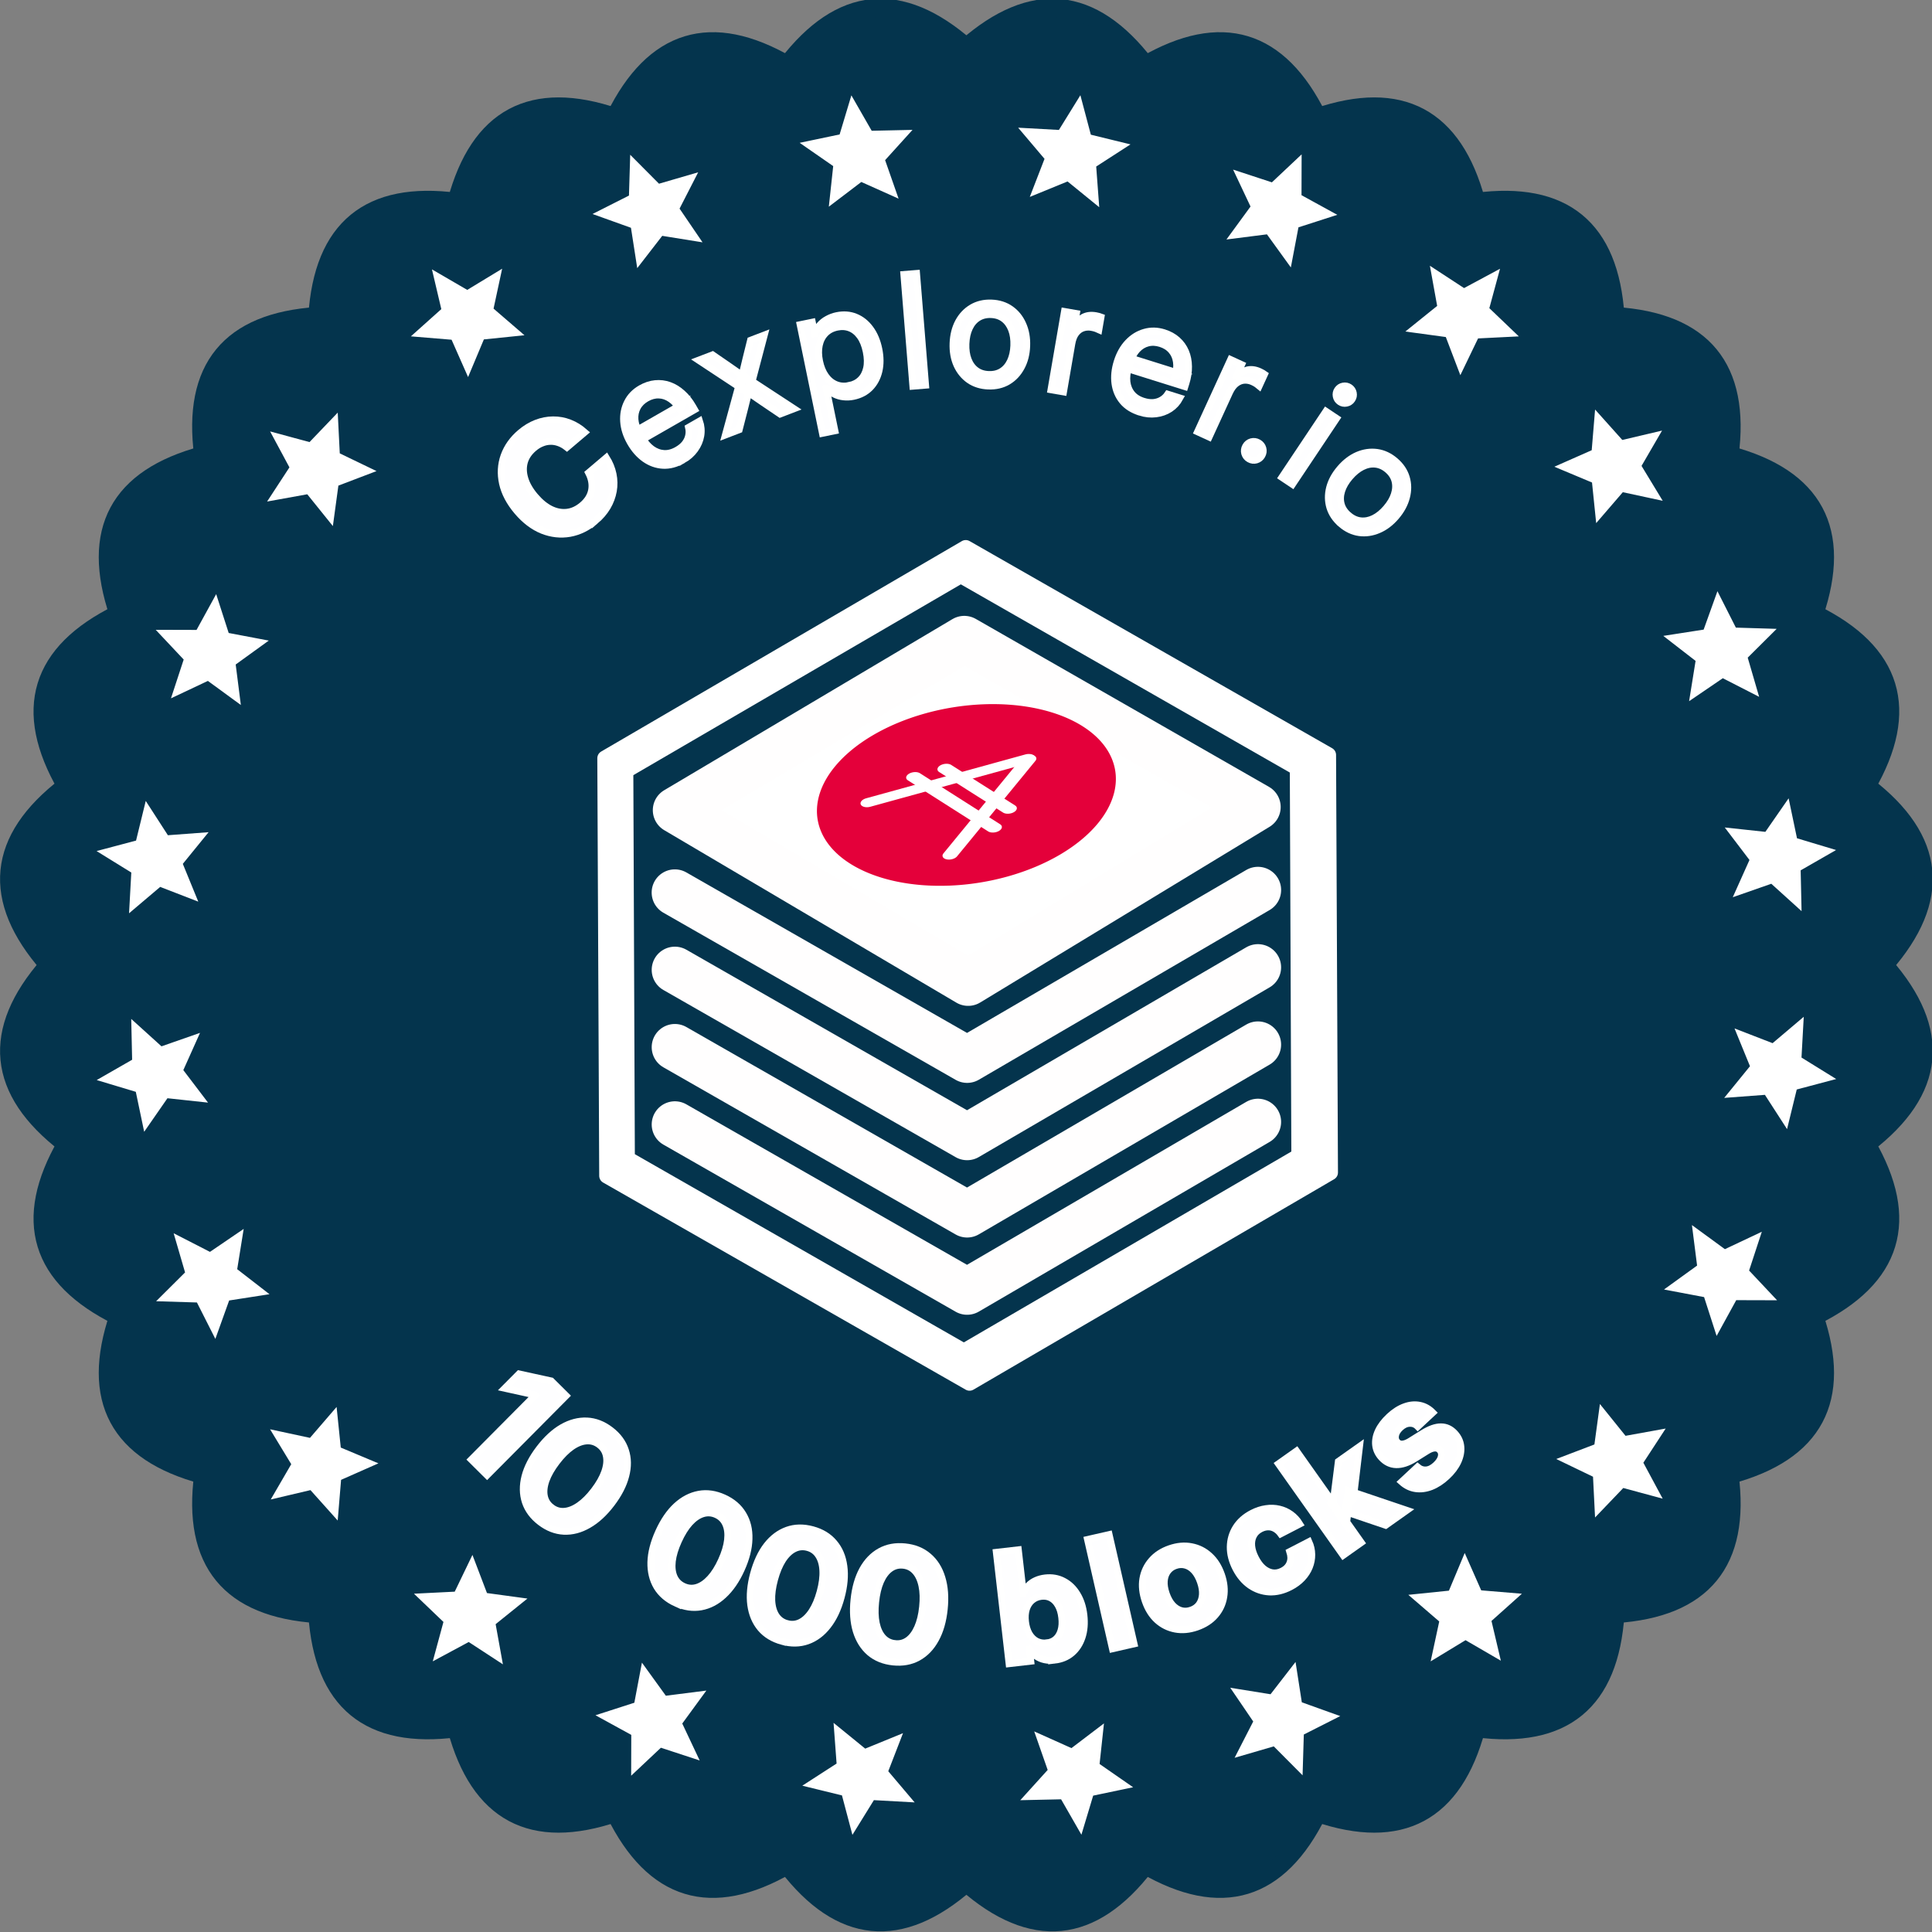 <?xml version="1.0" encoding="UTF-8" standalone="no"?>
<svg
   inkscape:version="1.2.2 (b0a84865, 2022-12-01)"
   xml:space="preserve"
   sodipodi:docname="final_awards_pre-text-to-path.svg"
   id="svg134"
   version="1.1"
   viewBox="-120 -120 300 300"
   height="250"
   width="250"
   inkscape:export-filename="0.svg"
   inkscape:export-xdpi="96"
   inkscape:export-ydpi="96"
   xmlns:inkscape="http://www.inkscape.org/namespaces/inkscape"
   xmlns:sodipodi="http://sodipodi.sourceforge.net/DTD/sodipodi-0.dtd"
   xmlns="http://www.w3.org/2000/svg"
   xmlns:svg="http://www.w3.org/2000/svg"><rect x="-120" y="-120" width="300" height="300" fill="#808080" stroke="none"/><defs
     id="defs138" /><sodipodi:namedview
     id="namedview136"
     pagecolor="#ffffff"
     bordercolor="#000000"
     borderopacity="0.25"
     inkscape:showpageshadow="2"
     inkscape:pageopacity="0.0"
     inkscape:pagecheckerboard="0"
     inkscape:deskcolor="#d1d1d1"
     showgrid="false"
     inkscape:zoom="0.35355339"
     inkscape:cx="1480.6816"
     inkscape:cy="663.26616"
     inkscape:window-width="1425"
     inkscape:window-height="949"
     inkscape:window-x="0"
     inkscape:window-y="25"
     inkscape:window-maximized="1"
     inkscape:current-layer="g19337"
     showguides="true" /><style
     type="text/css"
     id="style8571">
	.st0{fill:#ffffff;}
</style><g
     id="g2049"
     inkscape:label="Blocks"
     transform="translate(-1124.035,-404.635)"><g
       id="g3446"
       inkscape:label="10k blocs"
       transform="matrix(1.425,0,0,1.425,973.442,870.545)"
       inkscape:export-filename="./g8306.svg"
       inkscape:export-xdpi="96"
       inkscape:export-ydpi="96"><g
         id="g3386"
         inkscape:label="border"
         style="fill:#112c50;fill-opacity:1"
         transform="translate(-486.014,-1421.859)"><path
           fill="none"
           stroke="black"
           stroke-width="2"
           d="m 712.789,1115.853 q 9.47,10.78 -1.92,19.51 7.18,12.42 -5.69,18.76 4.62,13.58 -9.24,17.29 1.88,14.22 -12.44,15.15 -0.93,14.32 -15.15,12.44 -3.71,13.86 -17.29,9.24 -6.34,12.87 -18.76,5.69 -8.73,11.39 -19.51,1.92 -10.78,9.47 -19.51,-1.92 -12.42,7.18 -18.76,-5.69 -13.58,4.62 -17.29,-9.24 -14.22,1.88 -15.15,-12.44 -14.32,-0.93 -12.44,-15.15 -13.86,-3.71 -9.24,-17.29 -12.87,-6.34 -5.69,-18.76 -11.39,-8.73 -1.92,-19.51 -9.47,-10.78 1.92,-19.51 -7.18,-12.42 5.69,-18.76 -4.62,-13.58 9.24,-17.29 -1.88,-14.22 12.44,-15.15 0.93,-14.32 15.15,-12.44 3.71,-13.86 17.29,-9.24 6.34,-12.87 18.76,-5.69 8.73,-11.39 19.51,-1.92 10.78,-9.47 19.51,1.92 12.42,-7.18 18.76,5.69 13.58,-4.62 17.29,9.24 14.22,-1.88 15.15,12.44 14.32,0.93 12.44,15.15 13.86,3.71 9.24,17.29 12.87,6.34 5.69,18.76 11.39,8.73 1.92,19.51 z"
           id="path3286"
           style="fill:#04344d;fill-opacity:1;stroke:#04344d;stroke-opacity:1" /><g
           id="g3384"
           inkscape:label="Circles"
           transform="translate(97.989,1115.844)"
           style="fill:#112c50;fill-opacity:1"><g
             id="g3290"
             transform="rotate(7.5,5558.95,3252.879)"
             inkscape:transform-center-x="-11.777454"
             inkscape:transform-center-y="-88.637902"
             style="fill:#ffffff;fill-opacity:1"><path
               sodipodi:type="star"
               style="fill:#ffffff;fill-opacity:1;stroke:#ffffff;stroke-width:2.22;stroke-linecap:round;stroke-opacity:1;paint-order:stroke fill markers"
               id="path3288"
               inkscape:flatsided="false"
               sodipodi:sides="5"
               sodipodi:cx="396.99625"
               sodipodi:cy="-372.60107"
               sodipodi:r1="3.6169088"
               sodipodi:r2="1.6637779"
               sodipodi:arg1="0.95906936"
               sodipodi:arg2="1.5873879"
               inkscape:rounded="0"
               inkscape:randomized="0"
               d="m 399.073,-369.64 -2.105,-1.297 -2.147,1.227 0.584,-2.403 -1.83,-1.662 2.465,-0.187 1.015,-2.254 0.94,2.287 2.458,0.269 -1.884,1.601 z"
               transform="matrix(1.013,0,0,1.013,-268.952,974.589)"
               inkscape:transform-center-x="1.0196929"
               inkscape:transform-center-y="-89.532179"
               inkscape:label="path5969" /></g><g
             id="g3294"
             transform="rotate(22.5,2049.021,1301.912)"
             inkscape:transform-center-x="-34.354027"
             inkscape:transform-center-y="-82.323429"
             style="fill:#ffffff;fill-opacity:1"><path
               sodipodi:type="star"
               style="fill:#ffffff;fill-opacity:1;stroke:#ffffff;stroke-width:2.22;stroke-linecap:round;stroke-opacity:1;paint-order:stroke fill markers"
               id="path3292"
               inkscape:flatsided="false"
               sodipodi:sides="5"
               sodipodi:cx="396.99625"
               sodipodi:cy="-372.60107"
               sodipodi:r1="3.6169088"
               sodipodi:r2="1.6637779"
               sodipodi:arg1="0.95906936"
               sodipodi:arg2="1.5873879"
               inkscape:rounded="0"
               inkscape:randomized="0"
               d="m 399.073,-369.64 -2.105,-1.297 -2.147,1.227 0.584,-2.403 -1.83,-1.662 2.465,-0.187 1.015,-2.254 0.94,2.287 2.458,0.269 -1.884,1.601 z"
               transform="matrix(1.013,0,0,1.013,-268.952,974.589)"
               inkscape:transform-center-x="1.0196929"
               inkscape:transform-center-y="-89.532179"
               inkscape:label="path5969" /></g><g
             id="g3298"
             transform="rotate(37.5,1334.857,904.95)"
             inkscape:transform-center-x="-54.232035"
             inkscape:transform-center-y="-70.490863"
             style="fill:#ffffff;fill-opacity:1"><path
               sodipodi:type="star"
               style="fill:#ffffff;fill-opacity:1;stroke:#ffffff;stroke-width:2.22;stroke-linecap:round;stroke-opacity:1;paint-order:stroke fill markers"
               id="path3296"
               inkscape:flatsided="false"
               sodipodi:sides="5"
               sodipodi:cx="396.99625"
               sodipodi:cy="-372.60107"
               sodipodi:r1="3.6169088"
               sodipodi:r2="1.6637779"
               sodipodi:arg1="0.95906936"
               sodipodi:arg2="1.5873879"
               inkscape:rounded="0"
               inkscape:randomized="0"
               d="m 399.073,-369.64 -2.105,-1.297 -2.147,1.227 0.584,-2.403 -1.83,-1.662 2.465,-0.187 1.015,-2.254 0.94,2.287 2.458,0.269 -1.884,1.601 z"
               transform="matrix(1.013,0,0,1.013,-268.952,974.589)"
               inkscape:transform-center-x="1.0196929"
               inkscape:transform-center-y="-89.532179"
               inkscape:label="path5969" /></g><g
             id="g3302"
             transform="rotate(52.5,1019.845,729.853)"
             inkscape:transform-center-x="-70.414229"
             inkscape:transform-center-y="-54.322566"
             style="fill:#ffffff;fill-opacity:1"><path
               sodipodi:type="star"
               style="fill:#ffffff;fill-opacity:1;stroke:#ffffff;stroke-width:2.22;stroke-linecap:round;stroke-opacity:1;paint-order:stroke fill markers"
               id="path3300"
               inkscape:flatsided="false"
               sodipodi:sides="5"
               sodipodi:cx="396.99625"
               sodipodi:cy="-372.60107"
               sodipodi:r1="3.6169088"
               sodipodi:r2="1.6637779"
               sodipodi:arg1="0.95906936"
               sodipodi:arg2="1.5873879"
               inkscape:rounded="0"
               inkscape:randomized="0"
               d="m 399.073,-369.64 -2.105,-1.297 -2.147,1.227 0.584,-2.403 -1.83,-1.662 2.465,-0.187 1.015,-2.254 0.94,2.287 2.458,0.269 -1.884,1.601 z"
               transform="matrix(1.013,0,0,1.013,-268.952,974.589)"
               inkscape:transform-center-x="1.0196929"
               inkscape:transform-center-y="-89.532179"
               inkscape:label="path5969" /></g><g
             id="g3306"
             transform="rotate(67.5,837.586,628.546)"
             inkscape:transform-center-x="-82.3354"
             inkscape:transform-center-y="-34.452242"
             style="fill:#ffffff;fill-opacity:1"><path
               sodipodi:type="star"
               style="fill:#ffffff;fill-opacity:1;stroke:#ffffff;stroke-width:2.22;stroke-linecap:round;stroke-opacity:1;paint-order:stroke fill markers"
               id="path3304"
               inkscape:flatsided="false"
               sodipodi:sides="5"
               sodipodi:cx="396.99625"
               sodipodi:cy="-372.60107"
               sodipodi:r1="3.6169088"
               sodipodi:r2="1.6637779"
               sodipodi:arg1="0.95906936"
               sodipodi:arg2="1.5873879"
               inkscape:rounded="0"
               inkscape:randomized="0"
               d="m 399.073,-369.64 -2.105,-1.297 -2.147,1.227 0.584,-2.403 -1.83,-1.662 2.465,-0.187 1.015,-2.254 0.94,2.287 2.458,0.269 -1.884,1.601 z"
               transform="matrix(1.013,0,0,1.013,-268.952,974.589)"
               inkscape:transform-center-x="1.0196929"
               inkscape:transform-center-y="-89.532179"
               inkscape:label="path5969" /></g><g
             id="g3310"
             transform="rotate(82.5,715.328,560.59)"
             inkscape:transform-center-x="-88.666206"
             inkscape:transform-center-y="-11.806367"
             style="fill:#ffffff;fill-opacity:1"><path
               sodipodi:type="star"
               style="fill:#ffffff;fill-opacity:1;stroke:#ffffff;stroke-width:2.22;stroke-linecap:round;stroke-opacity:1;paint-order:stroke fill markers"
               id="path3308"
               inkscape:flatsided="false"
               sodipodi:sides="5"
               sodipodi:cx="396.99625"
               sodipodi:cy="-372.60107"
               sodipodi:r1="3.6169088"
               sodipodi:r2="1.6637779"
               sodipodi:arg1="0.95906936"
               sodipodi:arg2="1.5873879"
               inkscape:rounded="0"
               inkscape:randomized="0"
               d="m 399.073,-369.64 -2.105,-1.297 -2.147,1.227 0.584,-2.403 -1.83,-1.662 2.465,-0.187 1.015,-2.254 0.94,2.287 2.458,0.269 -1.884,1.601 z"
               transform="matrix(1.013,0,0,1.013,-268.952,974.589)"
               inkscape:transform-center-x="1.0196929"
               inkscape:transform-center-y="-89.532179"
               inkscape:label="path5969" /></g><g
             id="g3314"
             transform="rotate(97.5,624.985,510.373)"
             inkscape:transform-center-x="-88.637973"
             inkscape:transform-center-y="11.777454"
             style="fill:#ffffff;fill-opacity:1"><path
               sodipodi:type="star"
               style="fill:#ffffff;fill-opacity:1;stroke:#ffffff;stroke-width:2.22;stroke-linecap:round;stroke-opacity:1;paint-order:stroke fill markers"
               id="path3312"
               inkscape:flatsided="false"
               sodipodi:sides="5"
               sodipodi:cx="396.99625"
               sodipodi:cy="-372.60107"
               sodipodi:r1="3.6169088"
               sodipodi:r2="1.6637779"
               sodipodi:arg1="0.95906936"
               sodipodi:arg2="1.5873879"
               inkscape:rounded="0"
               inkscape:randomized="0"
               d="m 399.073,-369.64 -2.105,-1.297 -2.147,1.227 0.584,-2.403 -1.83,-1.662 2.465,-0.187 1.015,-2.254 0.94,2.287 2.458,0.269 -1.884,1.601 z"
               transform="matrix(1.013,0,0,1.013,-268.952,974.589)"
               inkscape:transform-center-x="1.0196929"
               inkscape:transform-center-y="-89.532179"
               inkscape:label="path5969" /></g><g
             id="g3318"
             transform="rotate(112.5,553.344,470.552)"
             inkscape:transform-center-x="-82.323487"
             inkscape:transform-center-y="34.35403"
             style="fill:#ffffff;fill-opacity:1"><path
               sodipodi:type="star"
               style="fill:#ffffff;fill-opacity:1;stroke:#ffffff;stroke-width:2.22;stroke-linecap:round;stroke-opacity:1;paint-order:stroke fill markers"
               id="path3316"
               inkscape:flatsided="false"
               sodipodi:sides="5"
               sodipodi:cx="396.99625"
               sodipodi:cy="-372.60107"
               sodipodi:r1="3.6169088"
               sodipodi:r2="1.6637779"
               sodipodi:arg1="0.95906936"
               sodipodi:arg2="1.5873879"
               inkscape:rounded="0"
               inkscape:randomized="0"
               d="m 399.073,-369.64 -2.105,-1.297 -2.147,1.227 0.584,-2.403 -1.83,-1.662 2.465,-0.187 1.015,-2.254 0.94,2.287 2.458,0.269 -1.884,1.601 z"
               transform="matrix(1.013,0,0,1.013,-268.952,974.589)"
               inkscape:transform-center-x="1.0196929"
               inkscape:transform-center-y="-89.532179"
               inkscape:label="path5969" /></g><g
             id="g3322"
             transform="rotate(127.5,493.288,437.171)"
             inkscape:transform-center-x="-70.490908"
             inkscape:transform-center-y="54.23204"
             style="fill:#ffffff;fill-opacity:1"><path
               sodipodi:type="star"
               style="fill:#ffffff;fill-opacity:1;stroke:#ffffff;stroke-width:2.22;stroke-linecap:round;stroke-opacity:1;paint-order:stroke fill markers"
               id="path3320"
               inkscape:flatsided="false"
               sodipodi:sides="5"
               sodipodi:cx="396.99625"
               sodipodi:cy="-372.60107"
               sodipodi:r1="3.6169088"
               sodipodi:r2="1.6637779"
               sodipodi:arg1="0.95906936"
               sodipodi:arg2="1.5873879"
               inkscape:rounded="0"
               inkscape:randomized="0"
               d="m 399.073,-369.64 -2.105,-1.297 -2.147,1.227 0.584,-2.403 -1.83,-1.662 2.465,-0.187 1.015,-2.254 0.94,2.287 2.458,0.269 -1.884,1.601 z"
               transform="matrix(1.013,0,0,1.013,-268.952,974.589)"
               inkscape:transform-center-x="1.0196929"
               inkscape:transform-center-y="-89.532179"
               inkscape:label="path5969" /></g><g
             id="g3326"
             transform="rotate(142.5,440.555,407.859)"
             inkscape:transform-center-x="-54.322569"
             inkscape:transform-center-y="70.414225"
             style="fill:#ffffff;fill-opacity:1"><path
               sodipodi:type="star"
               style="fill:#ffffff;fill-opacity:1;stroke:#ffffff;stroke-width:2.22;stroke-linecap:round;stroke-opacity:1;paint-order:stroke fill markers"
               id="path3324"
               inkscape:flatsided="false"
               sodipodi:sides="5"
               sodipodi:cx="396.99625"
               sodipodi:cy="-372.60107"
               sodipodi:r1="3.6169088"
               sodipodi:r2="1.6637779"
               sodipodi:arg1="0.95906936"
               sodipodi:arg2="1.5873879"
               inkscape:rounded="0"
               inkscape:randomized="0"
               d="m 399.073,-369.64 -2.105,-1.297 -2.147,1.227 0.584,-2.403 -1.83,-1.662 2.465,-0.187 1.015,-2.254 0.94,2.287 2.458,0.269 -1.884,1.601 z"
               transform="matrix(1.013,0,0,1.013,-268.952,974.589)"
               inkscape:transform-center-x="1.0196929"
               inkscape:transform-center-y="-89.532179"
               inkscape:label="path5969" /></g><g
             id="g3330"
             transform="rotate(157.5,392.333,381.056)"
             inkscape:transform-center-x="-34.452251"
             inkscape:transform-center-y="82.335402"
             style="fill:#ffffff;fill-opacity:1"><path
               sodipodi:type="star"
               style="fill:#ffffff;fill-opacity:1;stroke:#ffffff;stroke-width:2.22;stroke-linecap:round;stroke-opacity:1;paint-order:stroke fill markers"
               id="path3328"
               inkscape:flatsided="false"
               sodipodi:sides="5"
               sodipodi:cx="396.99625"
               sodipodi:cy="-372.60107"
               sodipodi:r1="3.6169088"
               sodipodi:r2="1.6637779"
               sodipodi:arg1="0.95906936"
               sodipodi:arg2="1.5873879"
               inkscape:rounded="0"
               inkscape:randomized="0"
               d="m 399.073,-369.64 -2.105,-1.297 -2.147,1.227 0.584,-2.403 -1.83,-1.662 2.465,-0.187 1.015,-2.254 0.94,2.287 2.458,0.269 -1.884,1.601 z"
               transform="matrix(1.013,0,0,1.013,-268.952,974.589)"
               inkscape:transform-center-x="1.0196929"
               inkscape:transform-center-y="-89.532179"
               inkscape:label="path5969" /></g><g
             id="g3334"
             transform="rotate(172.5,346.573,355.62)"
             inkscape:transform-center-x="-11.806385"
             inkscape:transform-center-y="88.666214"
             style="fill:#ffffff;fill-opacity:1"><path
               sodipodi:type="star"
               style="fill:#ffffff;fill-opacity:1;stroke:#ffffff;stroke-width:2.22;stroke-linecap:round;stroke-opacity:1;paint-order:stroke fill markers"
               id="path3332"
               inkscape:flatsided="false"
               sodipodi:sides="5"
               sodipodi:cx="396.99625"
               sodipodi:cy="-372.60107"
               sodipodi:r1="3.6169088"
               sodipodi:r2="1.6637779"
               sodipodi:arg1="0.95906936"
               sodipodi:arg2="1.5873879"
               inkscape:rounded="0"
               inkscape:randomized="0"
               d="m 399.073,-369.64 -2.105,-1.297 -2.147,1.227 0.584,-2.403 -1.83,-1.662 2.465,-0.187 1.015,-2.254 0.94,2.287 2.458,0.269 -1.884,1.601 z"
               transform="matrix(1.013,0,0,1.013,-268.952,974.589)"
               inkscape:transform-center-x="1.0196929"
               inkscape:transform-center-y="-89.532179"
               inkscape:label="path5969" /></g><g
             id="g3338"
             transform="rotate(-172.5,301.596,330.62)"
             inkscape:transform-center-x="11.777442"
             inkscape:transform-center-y="88.637982"
             style="fill:#ffffff;fill-opacity:1"><path
               sodipodi:type="star"
               style="fill:#ffffff;fill-opacity:1;stroke:#ffffff;stroke-width:2.22;stroke-linecap:round;stroke-opacity:1;paint-order:stroke fill markers"
               id="path3336"
               inkscape:flatsided="false"
               sodipodi:sides="5"
               sodipodi:cx="396.99625"
               sodipodi:cy="-372.60107"
               sodipodi:r1="3.6169088"
               sodipodi:r2="1.6637779"
               sodipodi:arg1="0.95906936"
               sodipodi:arg2="1.5873879"
               inkscape:rounded="0"
               inkscape:randomized="0"
               d="m 399.073,-369.64 -2.105,-1.297 -2.147,1.227 0.584,-2.403 -1.83,-1.662 2.465,-0.187 1.015,-2.254 0.94,2.287 2.458,0.269 -1.884,1.601 z"
               transform="matrix(1.013,0,0,1.013,-268.952,974.589)"
               inkscape:transform-center-x="1.0196929"
               inkscape:transform-center-y="-89.532179"
               inkscape:label="path5969" /></g><g
             id="g3342"
             transform="rotate(-157.5,255.835,305.184)"
             inkscape:transform-center-x="34.354019"
             inkscape:transform-center-y="82.323499"
             style="fill:#ffffff;fill-opacity:1"><path
               sodipodi:type="star"
               style="fill:#ffffff;fill-opacity:1;stroke:#ffffff;stroke-width:2.22;stroke-linecap:round;stroke-opacity:1;paint-order:stroke fill markers"
               id="path3340"
               inkscape:flatsided="false"
               sodipodi:sides="5"
               sodipodi:cx="396.99625"
               sodipodi:cy="-372.60107"
               sodipodi:r1="3.6169088"
               sodipodi:r2="1.6637779"
               sodipodi:arg1="0.95906936"
               sodipodi:arg2="1.5873879"
               inkscape:rounded="0"
               inkscape:randomized="0"
               d="m 399.073,-369.64 -2.105,-1.297 -2.147,1.227 0.584,-2.403 -1.83,-1.662 2.465,-0.187 1.015,-2.254 0.94,2.287 2.458,0.269 -1.884,1.601 z"
               transform="matrix(1.013,0,0,1.013,-268.952,974.589)"
               inkscape:transform-center-x="1.0196929"
               inkscape:transform-center-y="-89.532179"
               inkscape:label="path5969" /></g><g
             id="g3346"
             transform="rotate(-142.5,207.614,278.381)"
             inkscape:transform-center-x="54.232031"
             inkscape:transform-center-y="70.490924"
             style="fill:#ffffff;fill-opacity:1"><path
               sodipodi:type="star"
               style="fill:#ffffff;fill-opacity:1;stroke:#ffffff;stroke-width:2.22;stroke-linecap:round;stroke-opacity:1;paint-order:stroke fill markers"
               id="path3344"
               inkscape:flatsided="false"
               sodipodi:sides="5"
               sodipodi:cx="396.99625"
               sodipodi:cy="-372.60107"
               sodipodi:r1="3.6169088"
               sodipodi:r2="1.6637779"
               sodipodi:arg1="0.95906936"
               sodipodi:arg2="1.5873879"
               inkscape:rounded="0"
               inkscape:randomized="0"
               d="m 399.073,-369.64 -2.105,-1.297 -2.147,1.227 0.584,-2.403 -1.83,-1.662 2.465,-0.187 1.015,-2.254 0.94,2.287 2.458,0.269 -1.884,1.601 z"
               transform="matrix(1.013,0,0,1.013,-268.952,974.589)"
               inkscape:transform-center-x="1.0196929"
               inkscape:transform-center-y="-89.532179"
               inkscape:label="path5969" /></g><g
             id="g3350"
             transform="rotate(-127.5,154.88,249.069)"
             inkscape:transform-center-x="70.414233"
             inkscape:transform-center-y="54.322599"
             style="fill:#ffffff;fill-opacity:1"><path
               sodipodi:type="star"
               style="fill:#ffffff;fill-opacity:1;stroke:#ffffff;stroke-width:2.22;stroke-linecap:round;stroke-opacity:1;paint-order:stroke fill markers"
               id="path3348"
               inkscape:flatsided="false"
               sodipodi:sides="5"
               sodipodi:cx="396.99625"
               sodipodi:cy="-372.60107"
               sodipodi:r1="3.6169088"
               sodipodi:r2="1.6637779"
               sodipodi:arg1="0.95906936"
               sodipodi:arg2="1.5873879"
               inkscape:rounded="0"
               inkscape:randomized="0"
               d="m 399.073,-369.64 -2.105,-1.297 -2.147,1.227 0.584,-2.403 -1.83,-1.662 2.465,-0.187 1.015,-2.254 0.94,2.287 2.458,0.269 -1.884,1.601 z"
               transform="matrix(1.013,0,0,1.013,-268.952,974.589)"
               inkscape:transform-center-x="1.0196929"
               inkscape:transform-center-y="-89.532179"
               inkscape:label="path5969" /></g><g
             id="g3354"
             transform="rotate(-112.5,94.825,215.688)"
             inkscape:transform-center-x="82.33541"
             inkscape:transform-center-y="34.452266"
             style="fill:#ffffff;fill-opacity:1"><path
               sodipodi:type="star"
               style="fill:#ffffff;fill-opacity:1;stroke:#ffffff;stroke-width:2.22;stroke-linecap:round;stroke-opacity:1;paint-order:stroke fill markers"
               id="path3352"
               inkscape:flatsided="false"
               sodipodi:sides="5"
               sodipodi:cx="396.99625"
               sodipodi:cy="-372.60107"
               sodipodi:r1="3.6169088"
               sodipodi:r2="1.6637779"
               sodipodi:arg1="0.95906936"
               sodipodi:arg2="1.5873879"
               inkscape:rounded="0"
               inkscape:randomized="0"
               d="m 399.073,-369.64 -2.105,-1.297 -2.147,1.227 0.584,-2.403 -1.83,-1.662 2.465,-0.187 1.015,-2.254 0.94,2.287 2.458,0.269 -1.884,1.601 z"
               transform="matrix(1.013,0,0,1.013,-268.952,974.589)"
               inkscape:transform-center-x="1.0196929"
               inkscape:transform-center-y="-89.532179"
               inkscape:label="path5969" /></g><g
             id="g3358"
             transform="rotate(-97.5,23.184,175.867)"
             inkscape:transform-center-x="88.66622"
             inkscape:transform-center-y="11.806393"
             style="fill:#ffffff;fill-opacity:1"><path
               sodipodi:type="star"
               style="fill:#ffffff;fill-opacity:1;stroke:#ffffff;stroke-width:2.22;stroke-linecap:round;stroke-opacity:1;paint-order:stroke fill markers"
               id="path3356"
               inkscape:flatsided="false"
               sodipodi:sides="5"
               sodipodi:cx="396.99625"
               sodipodi:cy="-372.60107"
               sodipodi:r1="3.6169088"
               sodipodi:r2="1.6637779"
               sodipodi:arg1="0.95906936"
               sodipodi:arg2="1.5873879"
               inkscape:rounded="0"
               inkscape:randomized="0"
               d="m 399.073,-369.64 -2.105,-1.297 -2.147,1.227 0.584,-2.403 -1.83,-1.662 2.465,-0.187 1.015,-2.254 0.94,2.287 2.458,0.269 -1.884,1.601 z"
               transform="matrix(1.013,0,0,1.013,-268.952,974.589)"
               inkscape:transform-center-x="1.0196929"
               inkscape:transform-center-y="-89.532179"
               inkscape:label="path5969" /></g><g
             id="g3362"
             transform="rotate(-82.5,-67.159,125.65)"
             inkscape:transform-center-x="88.637986"
             inkscape:transform-center-y="-11.777433"
             style="fill:#ffffff;fill-opacity:1"><path
               sodipodi:type="star"
               style="fill:#ffffff;fill-opacity:1;stroke:#ffffff;stroke-width:2.22;stroke-linecap:round;stroke-opacity:1;paint-order:stroke fill markers"
               id="path3360"
               inkscape:flatsided="false"
               sodipodi:sides="5"
               sodipodi:cx="396.99625"
               sodipodi:cy="-372.60107"
               sodipodi:r1="3.6169088"
               sodipodi:r2="1.6637779"
               sodipodi:arg1="0.95906936"
               sodipodi:arg2="1.5873879"
               inkscape:rounded="0"
               inkscape:randomized="0"
               d="m 399.073,-369.64 -2.105,-1.297 -2.147,1.227 0.584,-2.403 -1.83,-1.662 2.465,-0.187 1.015,-2.254 0.94,2.287 2.458,0.269 -1.884,1.601 z"
               transform="matrix(1.013,0,0,1.013,-268.952,974.589)"
               inkscape:transform-center-x="1.0196929"
               inkscape:transform-center-y="-89.532179"
               inkscape:label="path5969" /></g><g
             id="g3366"
             transform="rotate(-67.5,-189.418,57.694)"
             inkscape:transform-center-x="82.323501"
             inkscape:transform-center-y="-34.354012"
             style="fill:#ffffff;fill-opacity:1"><path
               sodipodi:type="star"
               style="fill:#ffffff;fill-opacity:1;stroke:#ffffff;stroke-width:2.22;stroke-linecap:round;stroke-opacity:1;paint-order:stroke fill markers"
               id="path3364"
               inkscape:flatsided="false"
               sodipodi:sides="5"
               sodipodi:cx="396.99625"
               sodipodi:cy="-372.60107"
               sodipodi:r1="3.6169088"
               sodipodi:r2="1.6637779"
               sodipodi:arg1="0.95906936"
               sodipodi:arg2="1.5873879"
               inkscape:rounded="0"
               inkscape:randomized="0"
               d="m 399.073,-369.64 -2.105,-1.297 -2.147,1.227 0.584,-2.403 -1.83,-1.662 2.465,-0.187 1.015,-2.254 0.94,2.287 2.458,0.269 -1.884,1.601 z"
               transform="matrix(1.013,0,0,1.013,-268.952,974.589)"
               inkscape:transform-center-x="1.0196929"
               inkscape:transform-center-y="-89.532179"
               inkscape:label="path5969" /></g><g
             id="g3370"
             transform="rotate(-52.5,-371.677,-43.613)"
             inkscape:transform-center-x="70.49092"
             inkscape:transform-center-y="-54.232028"
             style="fill:#ffffff;fill-opacity:1"><path
               sodipodi:type="star"
               style="fill:#ffffff;fill-opacity:1;stroke:#ffffff;stroke-width:2.22;stroke-linecap:round;stroke-opacity:1;paint-order:stroke fill markers"
               id="path3368"
               inkscape:flatsided="false"
               sodipodi:sides="5"
               sodipodi:cx="396.99625"
               sodipodi:cy="-372.60107"
               sodipodi:r1="3.6169088"
               sodipodi:r2="1.6637779"
               sodipodi:arg1="0.95906936"
               sodipodi:arg2="1.5873879"
               inkscape:rounded="0"
               inkscape:randomized="0"
               d="m 399.073,-369.64 -2.105,-1.297 -2.147,1.227 0.584,-2.403 -1.83,-1.662 2.465,-0.187 1.015,-2.254 0.94,2.287 2.458,0.269 -1.884,1.601 z"
               transform="matrix(1.013,0,0,1.013,-268.952,974.589)"
               inkscape:transform-center-x="1.0196929"
               inkscape:transform-center-y="-89.532179"
               inkscape:label="path5969" /></g><g
             id="g3374"
             transform="rotate(-37.5,-686.689,-218.71)"
             inkscape:transform-center-x="54.32259"
             inkscape:transform-center-y="-70.414223"
             style="fill:#ffffff;fill-opacity:1"><path
               sodipodi:type="star"
               style="fill:#ffffff;fill-opacity:1;stroke:#ffffff;stroke-width:2.22;stroke-linecap:round;stroke-opacity:1;paint-order:stroke fill markers"
               id="path3372"
               inkscape:flatsided="false"
               sodipodi:sides="5"
               sodipodi:cx="396.99625"
               sodipodi:cy="-372.60107"
               sodipodi:r1="3.6169088"
               sodipodi:r2="1.6637779"
               sodipodi:arg1="0.95906936"
               sodipodi:arg2="1.5873879"
               inkscape:rounded="0"
               inkscape:randomized="0"
               d="m 399.073,-369.64 -2.105,-1.297 -2.147,1.227 0.584,-2.403 -1.83,-1.662 2.465,-0.187 1.015,-2.254 0.94,2.287 2.458,0.269 -1.884,1.601 z"
               transform="matrix(1.013,0,0,1.013,-268.952,974.589)"
               inkscape:transform-center-x="1.0196929"
               inkscape:transform-center-y="-89.532179"
               inkscape:label="path5969" /></g><g
             id="g3378"
             transform="rotate(-22.5,-1400.852,-615.672)"
             inkscape:transform-center-x="34.452265"
             inkscape:transform-center-y="-82.335403"
             style="fill:#ffffff;fill-opacity:1"><path
               sodipodi:type="star"
               style="fill:#ffffff;fill-opacity:1;stroke:#ffffff;stroke-width:2.22;stroke-linecap:round;stroke-opacity:1;paint-order:stroke fill markers"
               id="path3376"
               inkscape:flatsided="false"
               sodipodi:sides="5"
               sodipodi:cx="396.99625"
               sodipodi:cy="-372.60107"
               sodipodi:r1="3.6169088"
               sodipodi:r2="1.6637779"
               sodipodi:arg1="0.95906936"
               sodipodi:arg2="1.5873879"
               inkscape:rounded="0"
               inkscape:randomized="0"
               d="m 399.073,-369.64 -2.105,-1.297 -2.147,1.227 0.584,-2.403 -1.83,-1.662 2.465,-0.187 1.015,-2.254 0.94,2.287 2.458,0.269 -1.884,1.601 z"
               transform="matrix(1.013,0,0,1.013,-268.952,974.589)"
               inkscape:transform-center-x="1.0196929"
               inkscape:transform-center-y="-89.532179"
               inkscape:label="path5969" /></g><g
             id="g3382"
             transform="rotate(-7.5,-4910.782,-2566.639)"
             inkscape:transform-center-x="11.806395"
             inkscape:transform-center-y="-88.666211"
             style="fill:#ffffff;fill-opacity:1"><path
               sodipodi:type="star"
               style="fill:#ffffff;fill-opacity:1;stroke:#ffffff;stroke-width:2.22;stroke-linecap:round;stroke-opacity:1;paint-order:stroke fill markers"
               id="path3380"
               inkscape:flatsided="false"
               sodipodi:sides="5"
               sodipodi:cx="396.99625"
               sodipodi:cy="-372.60107"
               sodipodi:r1="3.6169088"
               sodipodi:r2="1.6637779"
               sodipodi:arg1="0.95906936"
               sodipodi:arg2="1.5873879"
               inkscape:rounded="0"
               inkscape:randomized="0"
               d="m 399.073,-369.64 -2.105,-1.297 -2.147,1.227 0.584,-2.403 -1.83,-1.662 2.465,-0.187 1.015,-2.254 0.94,2.287 2.458,0.269 -1.884,1.601 z"
               transform="matrix(1.013,0,0,1.013,-268.952,974.589)"
               inkscape:transform-center-x="1.0196929"
               inkscape:transform-center-y="-89.532179"
               inkscape:label="path5969" /></g></g></g><g
         id="g3404"
         inkscape:label="Texts"
         transform="translate(71.479,-306.338)"><circle
           style="fill:none;fill-opacity:1;stroke:none;stroke-width:3.018;stroke-linecap:round;stroke-opacity:1;paint-order:stroke fill markers"
           id="circle3388"
           cx="-1.4210855e-14"
           cy="-55.296"
           transform="matrix(0,-1,-1,0,0,0)"
           r="76.491"
           inkscape:label="Bottom-text-path" /><circle
           style="fill:none;fill-opacity:1;stroke:none;stroke-width:2.486;stroke-linecap:round;stroke-opacity:1;paint-order:stroke fill markers"
           id="circle3390"
           cx="1.4210855e-14"
           cy="-55.296"
           transform="rotate(90)"
           inkscape:label="Top-text-path"
           r="63" /><g
           aria-label="Cexplorer.io"
           id="text3398"
           style="font-size:16.8px;font-family:ROBOTO;-inkscape-font-specification:ROBOTO;text-align:center;letter-spacing:1.2px;text-anchor:middle;fill:#fefeff;stroke:#ffffff;stroke-width:0.744;stroke-linecap:round;paint-order:stroke fill markers"><path
             d="m 14.859,-48.055 q -1.276,1.083 -2.777,1.355 -1.5,0.261 -2.988,-0.327 -1.487,-0.599 -2.74,-2.075 -1.263,-1.489 -1.612,-3.054 -0.343,-1.57 0.165,-3.001 0.514,-1.436 1.79,-2.519 0.819,-0.695 1.727,-1.046 0.908,-0.35 1.828,-0.356 0.926,-0.011 1.806,0.329 0.88,0.34 1.656,1.026 l -1.945,1.65 q -0.432,-0.344 -0.89,-0.504 -0.464,-0.166 -0.925,-0.151 -0.466,0.008 -0.918,0.198 -0.451,0.178 -0.87,0.534 -0.794,0.674 -1.034,1.533 -0.233,0.854 0.061,1.809 0.289,0.949 1.101,1.906 0.807,0.951 1.69,1.396 0.889,0.44 1.776,0.344 0.887,-0.096 1.681,-0.77 0.419,-0.356 0.674,-0.765 0.255,-0.41 0.339,-0.868 0.084,-0.459 0.001,-0.937 -0.083,-0.478 -0.334,-0.964 l 1.939,-1.645 q 0.545,0.871 0.737,1.795 0.192,0.924 0.03,1.836 -0.162,0.912 -0.656,1.75 -0.493,0.827 -1.312,1.522 z"
             style="font-weight:bold;font-family:Inter;-inkscape-font-specification:Inter"
             id="path4864" /><path
             d="m 24.408,-54.696 q -1.103,0.632 -2.176,0.576 -1.065,-0.061 -1.984,-0.706 -0.923,-0.653 -1.572,-1.784 -0.657,-1.146 -0.733,-2.284 -0.076,-1.138 0.403,-2.084 0.475,-0.953 1.471,-1.524 0.783,-0.449 1.572,-0.523 0.797,-0.078 1.547,0.191 0.75,0.27 1.401,0.861 0.654,0.58 1.156,1.455 l 0.192,0.334 -6.177,3.542 -0.596,-1.039 5.501,-3.154 -0.311,0.661 q -0.441,-0.769 -1.041,-1.172 -0.597,-0.414 -1.27,-0.435 -0.678,-0.028 -1.354,0.36 -0.669,0.384 -0.988,0.982 -0.316,0.588 -0.267,1.316 0.052,0.717 0.493,1.486 l 0.294,0.512 q 0.445,0.776 1.051,1.223 0.613,0.443 1.321,0.491 0.704,0.041 1.437,-0.38 0.534,-0.306 0.846,-0.702 0.308,-0.403 0.4,-0.853 0.099,-0.454 -0.011,-0.911 l 1.21,-0.694 q 0.27,0.8 0.136,1.605 -0.138,0.798 -0.639,1.492 -0.493,0.69 -1.312,1.159 z"
             style="font-family:Inter;-inkscape-font-specification:Inter"
             id="path4866" /><path
             d="m 29.025,-57.419 1.614,-5.924 0.377,1.006 -4.912,-3.24 1.532,-0.587 1.706,1.174 q 0.511,0.349 1.007,0.704 0.493,0.347 1,0.706 l -0.643,0.246 q 0.145,-0.609 0.28,-1.196 0.14,-0.598 0.287,-1.199 l 0.501,-2.019 1.509,-0.578 -1.5,5.695 -0.387,-1.011 5.122,3.353 -1.524,0.584 -1.991,-1.346 q -0.498,-0.336 -0.977,-0.671 -0.48,-0.335 -0.973,-0.682 l 0.651,-0.249 q -0.135,0.588 -0.276,1.16 -0.141,0.572 -0.287,1.155 l -0.598,2.337 z"
             style="font-family:Inter;-inkscape-font-specification:Inter"
             id="path4868" /><path
             d="m 39.608,-57.605 -2.433,-11.844 1.334,-0.274 0.257,1.254 0.016,-0.003 q 0.176,-0.53 0.529,-0.929 0.353,-0.399 0.836,-0.657 0.481,-0.266 1.028,-0.379 1.109,-0.228 2.05,0.157 0.942,0.384 1.604,1.287 0.661,0.894 0.93,2.204 0.267,1.302 0.014,2.392 -0.255,1.082 -0.967,1.815 -0.714,0.724 -1.823,0.952 -0.546,0.112 -1.07,0.052 -0.522,-0.052 -0.997,-0.289 -0.476,-0.237 -0.882,-0.665 l -0.016,0.003 0.954,4.644 z m 2.916,-5.213 q 0.739,-0.152 1.227,-0.629 0.488,-0.477 0.664,-1.25 0.176,-0.773 -0.037,-1.81 -0.215,-1.045 -0.681,-1.686 -0.467,-0.641 -1.103,-0.887 -0.637,-0.246 -1.376,-0.094 -0.787,0.162 -1.285,0.674 -0.498,0.513 -0.664,1.292 -0.167,0.78 0.032,1.744 0.196,0.956 0.657,1.607 0.46,0.651 1.12,0.926 0.659,0.275 1.447,0.113 z"
             style="font-family:Inter;-inkscape-font-specification:Inter"
             id="path4870" /><path
             d="m 49.868,-75.033 0.984,12.183 -1.39,0.112 -0.984,-12.183 z"
             style="font-family:Inter;-inkscape-font-specification:Inter"
             id="path4872" /><path
             d="m 57.685,-62.759 q -1.197,-0.045 -2.085,-0.653 -0.88,-0.616 -1.35,-1.651 -0.462,-1.035 -0.412,-2.355 0.05,-1.328 0.588,-2.334 0.547,-1.006 1.47,-1.554 0.932,-0.548 2.129,-0.503 1.205,0.045 2.085,0.661 0.88,0.616 1.341,1.659 0.47,1.044 0.42,2.372 -0.05,1.32 -0.596,2.317 -0.538,0.998 -1.462,1.546 -0.923,0.54 -2.128,0.495 z m 0.047,-1.262 q 0.82,0.031 1.417,-0.349 0.597,-0.38 0.936,-1.098 0.339,-0.726 0.376,-1.702 0.037,-0.992 -0.247,-1.733 -0.284,-0.749 -0.85,-1.181 -0.567,-0.432 -1.386,-0.462 -0.812,-0.03 -1.417,0.357 -0.597,0.38 -0.936,1.106 -0.339,0.726 -0.376,1.718 -0.037,0.984 0.247,1.725 0.284,0.741 0.851,1.165 0.567,0.424 1.387,0.454 z"
             style="font-family:Inter;-inkscape-font-specification:Inter"
             id="path4874" /><path
             d="m 64.508,-62.352 1.472,-8.537 1.31,0.226 -0.231,1.342 0.032,0.006 q 0.349,-0.622 0.928,-0.939 0.579,-0.316 1.379,-0.178 0.186,0.032 0.337,0.075 0.159,0.044 0.237,0.074 l -0.237,1.374 q -0.077,-0.038 -0.306,-0.111 -0.219,-0.079 -0.518,-0.131 -0.469,-0.081 -0.911,0.068 -0.442,0.149 -0.764,0.568 -0.322,0.419 -0.447,1.146 l -0.906,5.254 z"
             style="font-family:Inter;-inkscape-font-specification:Inter"
             id="path4876" /><path
             d="m 74.208,-59.906 q -1.213,-0.38 -1.9,-1.206 -0.679,-0.823 -0.829,-1.936 -0.147,-1.121 0.243,-2.365 0.395,-1.26 1.179,-2.089 0.784,-0.829 1.804,-1.119 1.022,-0.299 2.118,0.045 0.861,0.27 1.452,0.799 0.598,0.532 0.91,1.265 0.312,0.734 0.32,1.613 0.018,0.874 -0.284,1.837 l -0.115,0.368 -6.794,-2.13 0.358,-1.143 6.051,1.897 -0.697,0.22 q 0.265,-0.845 0.154,-1.559 -0.101,-0.719 -0.544,-1.228 -0.44,-0.516 -1.184,-0.749 -0.736,-0.231 -1.392,-0.058 -0.646,0.167 -1.147,0.698 -0.491,0.525 -0.756,1.37 l -0.177,0.564 q -0.267,0.853 -0.184,1.601 0.091,0.751 0.537,1.303 0.448,0.545 1.254,0.797 0.587,0.184 1.09,0.144 0.505,-0.048 0.898,-0.286 0.401,-0.235 0.661,-0.627 l 1.331,0.417 q -0.404,0.741 -1.086,1.19 -0.68,0.44 -1.529,0.544 -0.841,0.106 -1.741,-0.176 z"
             style="font-family:Inter;-inkscape-font-specification:Inter"
             id="path4878" /><path
             d="m 80.477,-57.777 3.61,-7.874 1.208,0.554 -0.567,1.238 0.03,0.014 q 0.497,-0.512 1.137,-0.67 0.641,-0.157 1.379,0.181 0.172,0.079 0.306,0.158 0.142,0.083 0.21,0.132 l -0.581,1.268 q -0.064,-0.057 -0.267,-0.186 -0.192,-0.133 -0.468,-0.259 -0.432,-0.198 -0.898,-0.168 -0.465,0.03 -0.884,0.353 -0.419,0.322 -0.726,0.994 l -2.222,4.847 z"
             style="font-family:Inter;-inkscape-font-specification:Inter"
             id="path4880" /><path
             d="m 86.109,-54.803 q -0.372,-0.209 -0.491,-0.616 -0.108,-0.409 0.101,-0.781 0.213,-0.379 0.616,-0.491 0.409,-0.108 0.781,0.101 0.379,0.213 0.491,0.616 0.112,0.402 -0.101,0.781 -0.209,0.372 -0.616,0.491 -0.402,0.112 -0.781,-0.101 z"
             style="font-family:Inter;-inkscape-font-specification:Inter"
             id="path4882" /><path
             d="m 89.666,-52.812 4.812,-7.203 1.16,0.775 -4.812,7.203 z m 6.33,-8.221 q -0.327,-0.219 -0.404,-0.606 -0.077,-0.387 0.142,-0.714 0.219,-0.327 0.606,-0.404 0.387,-0.077 0.714,0.142 0.327,0.219 0.404,0.606 0.077,0.387 -0.142,0.714 -0.219,0.327 -0.606,0.404 -0.387,0.077 -0.714,-0.142 z"
             style="font-family:Inter;-inkscape-font-specification:Inter"
             id="path4884" /><path
             d="m 96.124,-47.723 q -0.91,-0.779 -1.228,-1.807 -0.307,-1.029 -0.031,-2.133 0.282,-1.098 1.141,-2.101 0.864,-1.009 1.911,-1.463 1.053,-0.448 2.117,-0.304 1.07,0.15 1.98,0.929 0.916,0.784 1.222,1.814 0.307,1.029 0.02,2.134 -0.281,1.11 -1.145,2.119 -0.859,1.003 -1.907,1.445 -1.042,0.447 -2.106,0.303 -1.059,-0.151 -1.975,-0.935 z m 0.822,-0.96 q 0.623,0.534 1.327,0.607 0.704,0.074 1.415,-0.278 0.717,-0.358 1.352,-1.099 0.646,-0.754 0.884,-1.511 0.243,-0.764 0.068,-1.454 -0.176,-0.69 -0.799,-1.224 -0.617,-0.528 -1.332,-0.601 -0.704,-0.074 -1.421,0.285 -0.717,0.358 -1.363,1.112 -0.64,0.748 -0.878,1.505 -0.238,0.757 -0.057,1.441 0.181,0.684 0.804,1.218 z"
             style="font-family:Inter;-inkscape-font-specification:Inter"
             id="path4886" /></g><g
           aria-label="10 000 blocks"
           id="text3402"
           style="font-size:16.8px;font-family:ROBOTO;-inkscape-font-specification:ROBOTO;text-align:center;letter-spacing:1.348px;text-anchor:middle;fill:#fefeff;stroke:#ffffff;stroke-width:0.744;stroke-linecap:round;paint-order:stroke fill markers"><path
             d="M 11.679,47.261 3.065,55.932 1.342,54.22 8.32,47.196 8.309,47.185 4.988,46.453 6.549,44.882 10.055,45.648 Z"
             style="font-weight:bold;font-family:Inter;-inkscape-font-specification:'Inter Bold'"
             id="path4889" /><path
             d="M 8.868,61.042 Q 7.648,60.112 7.223,58.829 6.809,57.545 7.187,56.06 q 0.385,-1.48 1.563,-3.027 1.183,-1.553 2.508,-2.318 1.331,-0.76 2.68,-0.702 1.348,0.058 2.575,0.992 1.22,0.93 1.634,2.214 0.425,1.283 0.035,2.77 -0.379,1.485 -1.562,3.038 -1.178,1.547 -2.509,2.306 -1.325,0.765 -2.68,0.702 -1.343,-0.064 -2.564,-0.994 z m 1.223,-1.605 q 0.633,0.482 1.403,0.419 0.77,-0.063 1.599,-0.638 0.83,-0.575 1.635,-1.632 0.81,-1.064 1.144,-2.016 0.334,-0.952 0.19,-1.711 -0.139,-0.766 -0.772,-1.248 -0.633,-0.482 -1.414,-0.417 -0.77,0.063 -1.599,0.638 -0.823,0.58 -1.633,1.643 -0.805,1.057 -1.145,2.005 -0.334,0.952 -0.19,1.711 0.15,0.764 0.783,1.246 z"
             style="font-weight:bold;font-family:Inter;-inkscape-font-specification:'Inter Bold'"
             id="path4891" /><path
             d="m 23.661,69.879 q -1.397,-0.633 -2.098,-1.789 -0.69,-1.16 -0.653,-2.692 0.045,-1.529 0.847,-3.3 0.806,-1.778 1.927,-2.819 1.128,-1.038 2.455,-1.283 1.327,-0.245 2.732,0.392 1.397,0.633 2.087,1.793 0.701,1.155 0.653,2.692 -0.037,1.532 -0.843,3.31 -0.803,1.771 -1.931,2.808 -1.121,1.041 -2.455,1.283 -1.324,0.238 -2.721,-0.396 z m 0.833,-1.838 q 0.725,0.329 1.461,0.095 0.736,-0.234 1.417,-0.979 0.68,-0.745 1.229,-1.956 0.552,-1.218 0.665,-2.221 0.112,-1.003 -0.197,-1.711 -0.306,-0.715 -1.031,-1.044 -0.725,-0.329 -1.472,-0.091 -0.736,0.234 -1.417,0.979 -0.673,0.749 -1.225,1.967 -0.549,1.21 -0.669,2.21 -0.112,1.003 0.197,1.711 0.317,0.711 1.042,1.04 z"
             style="font-weight:bold;font-family:Inter;-inkscape-font-specification:'Inter Bold'"
             id="path4893" /><path
             d="m 35.23,74.036 q -1.481,-0.4 -2.359,-1.428 -0.868,-1.033 -1.078,-2.552 -0.202,-1.516 0.306,-3.393 0.51,-1.885 1.448,-3.093 0.946,-1.206 2.217,-1.661 1.27,-0.455 2.759,-0.053 1.481,0.4 2.349,1.434 0.878,1.028 1.078,2.552 0.21,1.518 -0.3,3.403 -0.507,1.877 -1.454,3.082 -0.938,1.208 -2.217,1.661 -1.268,0.447 -2.749,0.047 z m 0.527,-1.948 q 0.768,0.208 1.457,-0.141 0.689,-0.349 1.241,-1.194 0.551,-0.845 0.898,-2.128 0.349,-1.291 0.299,-2.299 -0.05,-1.008 -0.47,-1.657 -0.417,-0.657 -1.185,-0.864 -0.768,-0.208 -1.467,0.147 -0.689,0.349 -1.241,1.194 -0.544,0.847 -0.893,2.138 -0.347,1.283 -0.304,2.289 0.05,1.008 0.47,1.657 0.427,0.651 1.195,0.859 z"
             style="font-weight:bold;font-family:Inter;-inkscape-font-specification:'Inter Bold'"
             id="path4895" /><path
             d="m 47.316,76.278 q -1.526,-0.158 -2.557,-1.032 -1.022,-0.881 -1.473,-2.346 -0.442,-1.464 -0.242,-3.398 0.201,-1.942 0.934,-3.285 0.741,-1.342 1.922,-1.995 1.181,-0.653 2.715,-0.494 1.526,0.158 2.548,1.039 1.031,0.874 1.473,2.346 0.45,1.465 0.249,3.407 -0.2,1.934 -0.941,3.276 -0.733,1.343 -1.922,1.995 -1.18,0.645 -2.706,0.487 z m 0.208,-2.007 q 0.791,0.082 1.416,-0.373 0.624,-0.455 1.033,-1.378 0.409,-0.923 0.546,-2.244 0.138,-1.33 -0.074,-2.317 -0.211,-0.987 -0.729,-1.56 -0.517,-0.581 -1.309,-0.663 -0.791,-0.082 -1.425,0.38 -0.624,0.455 -1.033,1.378 -0.401,0.923 -0.538,2.253 -0.137,1.322 0.066,2.308 0.211,0.987 0.729,1.56 0.526,0.574 1.318,0.656 z"
             style="font-weight:bold;font-family:Inter;-inkscape-font-specification:'Inter Bold'"
             id="path4897" /><path
             d="m 64.895,76.08 q -0.562,0.064 -1.07,-0.043 Q 63.318,75.931 62.896,75.64 62.482,75.341 62.173,74.873 l -0.008,9.33e-4 0.151,1.32 -2.372,0.272 -1.39,-12.143 2.404,-0.275 0.541,4.727 0.008,-9.33e-4 q 0.224,-0.496 0.564,-0.841 0.34,-0.344 0.796,-0.545 0.463,-0.21 1.017,-0.273 1.1,-0.126 1.997,0.349 0.904,0.466 1.484,1.424 0.587,0.948 0.74,2.277 0.154,1.345 -0.195,2.409 -0.349,1.064 -1.116,1.721 -0.767,0.658 -1.9,0.787 z m -0.843,-1.885 q 0.587,-0.067 0.977,-0.409 0.397,-0.351 0.569,-0.94 0.179,-0.598 0.087,-1.405 -0.092,-0.807 -0.401,-1.341 -0.301,-0.535 -0.767,-0.787 -0.458,-0.253 -1.045,-0.186 -0.603,0.069 -1.031,0.44 -0.421,0.362 -0.608,0.961 -0.18,0.59 -0.091,1.365 0.088,0.766 0.398,1.309 0.318,0.542 0.811,0.807 0.5,0.257 1.103,0.187 z"
             style="font-weight:bold;font-family:Inter;-inkscape-font-specification:'Inter Bold'"
             id="path4899" /><path
             d="M 70.85,62.388 73.571,74.304 71.211,74.843 68.491,62.926 Z"
             style="font-weight:bold;font-family:Inter;-inkscape-font-specification:'Inter Bold'"
             id="path4901" /><path
             d="m 80.415,72.479 q -1.232,0.427 -2.356,0.217 -1.123,-0.21 -1.983,-0.988 -0.852,-0.781 -1.296,-2.06 -0.446,-1.287 -0.26,-2.428 0.194,-1.144 0.946,-2.004 0.75,-0.868 1.982,-1.295 1.248,-0.432 2.366,-0.212 1.123,0.21 1.976,0.991 0.86,0.778 1.306,2.065 0.443,1.279 0.249,2.423 -0.186,1.141 -0.939,2.001 -0.745,0.857 -1.993,1.29 z M 79.773,70.627 q 0.558,-0.193 0.877,-0.625 0.316,-0.44 0.361,-1.063 0.044,-0.623 -0.216,-1.375 -0.266,-0.767 -0.686,-1.229 -0.421,-0.462 -0.938,-0.604 -0.521,-0.149 -1.079,0.044 -0.55,0.191 -0.867,0.63 -0.319,0.432 -0.364,1.055 -0.044,0.623 0.221,1.39 0.263,0.76 0.684,1.222 0.418,0.454 0.938,0.604 0.518,0.142 1.068,-0.049 z"
             style="font-weight:bold;font-family:Inter;-inkscape-font-specification:'Inter Bold'"
             id="path4903" /><path
             d="m 90.584,68.104 q -1.152,0.595 -2.286,0.544 -1.131,-0.062 -2.086,-0.714 -0.952,-0.663 -1.565,-1.851 -0.617,-1.195 -0.603,-2.347 0.018,-1.163 0.622,-2.121 0.611,-0.962 1.763,-1.557 0.758,-0.392 1.516,-0.497 0.754,-0.113 1.439,0.051 0.692,0.16 1.266,0.574 0.57,0.407 0.971,1.059 l -2.077,1.073 q -0.198,-0.276 -0.446,-0.453 -0.241,-0.18 -0.521,-0.257 -0.28,-0.077 -0.591,-0.036 -0.304,0.037 -0.632,0.206 -0.539,0.279 -0.779,0.762 -0.243,0.476 -0.187,1.103 0.059,0.616 0.425,1.323 0.361,0.7 0.829,1.104 0.475,0.401 1.008,0.486 0.529,0.077 1.069,-0.201 0.328,-0.169 0.534,-0.396 0.206,-0.227 0.298,-0.496 0.099,-0.273 0.092,-0.574 -0.011,-0.308 -0.118,-0.64 l 2.092,-1.08 q 0.31,0.689 0.316,1.397 0.009,0.697 -0.257,1.361 -0.266,0.664 -0.798,1.225 -0.525,0.557 -1.29,0.952 z"
             style="font-weight:bold;font-family:Inter;-inkscape-font-specification:'Inter Bold'"
             id="path4905" /><path
             d="m 96.701,61.358 -1.649,-2.33 0.208,-0.147 0.563,-4.458 2.317,-1.639 -0.691,5.825 -0.455,0.322 z m -0.347,3.301 -7.06,-9.977 1.975,-1.398 7.06,9.977 z m 4.627,-3.274 -4.416,-1.498 0.334,-2.297 6.392,2.16 z"
             style="font-weight:bold;font-family:Inter;-inkscape-font-specification:'Inter Bold'"
             id="path4907" /><path
             d="m 107.651,56.058 q -0.822,0.766 -1.699,1.113 -0.883,0.341 -1.714,0.218 -0.832,-0.122 -1.524,-0.744 l 1.74,-1.622 q 0.434,0.369 0.952,0.324 0.518,-0.046 1.034,-0.527 0.492,-0.459 0.595,-0.902 0.109,-0.449 -0.165,-0.743 -0.235,-0.252 -0.596,-0.207 -0.355,0.04 -0.813,0.331 l -1.311,0.819 q -1.092,0.681 -2.008,0.661 -0.916,-0.021 -1.599,-0.753 -0.559,-0.6 -0.655,-1.352 -0.09,-0.758 0.281,-1.563 0.377,-0.811 1.205,-1.583 0.822,-0.766 1.68,-1.073 0.853,-0.313 1.642,-0.151 0.795,0.156 1.429,0.799 l -1.638,1.527 q -0.364,-0.378 -0.893,-0.356 -0.529,0.022 -1.003,0.464 -0.456,0.425 -0.529,0.864 -0.079,0.433 0.184,0.715 0.229,0.246 0.579,0.212 0.349,-0.034 0.782,-0.292 l 1.418,-0.885 q 1.133,-0.709 1.981,-0.702 0.848,-0.005 1.502,0.697 0.587,0.63 0.669,1.44 0.082,0.798 -0.308,1.655 -0.39,0.845 -1.218,1.617 z"
             style="font-weight:bold;font-family:Inter;-inkscape-font-specification:'Inter Bold'"
             id="path4910" /></g></g><g
         id="g3424"
         inkscape:label="middlebox"
         transform="translate(71.479,-306.006)"><g
           id="g3410"
           inkscape:label="boxbase"><path
             sodipodi:type="star"
             style="fill:#ffffff;fill-opacity:1;stroke:#ffffff;stroke-width:7.749;stroke-linecap:butt;stroke-linejoin:round;stroke-dasharray:none;stroke-dashoffset:11.4;stroke-opacity:1;paint-order:stroke markers fill"
             id="path3406"
             inkscape:flatsided="true"
             sodipodi:sides="6"
             sodipodi:cx="60.971188"
             sodipodi:cy="1662.2568"
             sodipodi:r1="209.38361"
             sodipodi:r2="169.3949"
             sodipodi:arg1="0.93197839"
             sodipodi:arg2="1.4555772"
             inkscape:rounded="0"
             inkscape:randomized="0"
             d="m 185.816,1830.35 -207.995,24.072 -124.844,-168.093 83.151,-192.165 207.995,-24.072 124.844,168.093 z"
             transform="matrix(-0.024,0.216,-0.216,-0.024,415.942,26.761)"
             inkscape:transform-center-x="-6.0949903"
             inkscape:transform-center-y="0.65854956"
             inkscape:label="path5295" /><path
             sodipodi:type="star"
             style="fill:#04344d;fill-opacity:1;stroke:#04344d;stroke-width:15.498;stroke-linecap:square;stroke-linejoin:miter;stroke-dasharray:none;stroke-dashoffset:11.4;stroke-opacity:1;paint-order:stroke markers fill"
             id="path3408"
             inkscape:flatsided="true"
             sodipodi:sides="6"
             sodipodi:cx="60.971188"
             sodipodi:cy="1662.2568"
             sodipodi:r1="209.38361"
             sodipodi:r2="169.3949"
             sodipodi:arg1="0.93197839"
             sodipodi:arg2="1.4555772"
             inkscape:rounded="0"
             inkscape:randomized="0"
             d="m 185.816,1830.35 -207.995,24.072 -124.844,-168.093 83.151,-192.165 207.995,-24.072 124.844,168.093 z"
             transform="matrix(-0.021,0.188,-0.188,-0.021,368.638,23.262)"
             inkscape:transform-center-x="-5.29561"
             inkscape:transform-center-y="0.5724448"
             inkscape:label="path4909" /></g><g
           id="g3422"
           inkscape:label="Boxfills"><path
             style="display:inline;fill:none;fill-opacity:1;stroke:#fffefe;stroke-width:0.829;stroke-linecap:round;stroke-linejoin:round;stroke-dasharray:none;stroke-opacity:1;paint-order:stroke fill markers"
             d="M -3.6,2.446 1.624,5.433 6.822,2.4"
             id="path3412"
             inkscape:label="path10042"
             transform="matrix(6.096,0,0,6.096,45.476,2.463)" /><path
             style="display:inline;fill:none;fill-opacity:1;stroke:#fffefe;stroke-width:0.829;stroke-linecap:round;stroke-linejoin:round;stroke-dasharray:none;stroke-opacity:1;paint-order:stroke fill markers"
             d="M -3.6,1.064 1.624,4.052 6.822,1.018"
             id="path3414"
             inkscape:label="path10042"
             transform="matrix(6.096,0,0,6.096,45.476,2.463)" /><path
             style="display:inline;fill:none;fill-opacity:1;stroke:#fffefe;stroke-width:0.829;stroke-linecap:round;stroke-linejoin:round;stroke-dasharray:none;stroke-opacity:1;paint-order:stroke fill markers"
             d="M -3.6,-0.318 1.624,2.67 6.822,-0.363"
             id="path3416"
             inkscape:label="path10042"
             transform="matrix(6.096,0,0,6.096,45.476,2.463)" /><g
             transform="matrix(1.934,1.236,-2.413,1.416,51.206,-28.375)"
             id="g3444"
             inkscape:label="Logo">
<g
   id="g3471"
   inkscape:label="top-box"
   transform="translate(3.553,2.847)"><path
     style="display:inline;fill:#ffffff;fill-opacity:1;stroke:#fffefe;stroke-width:5.055;stroke-linecap:square;stroke-linejoin:round;stroke-dasharray:none;stroke-opacity:1;paint-order:stroke fill markers"
     d="M 86.949,-17.27 55.436,1.891 23.643,-16.876 55.041,-35.543 Z"
     id="path3420"
     inkscape:label="path10042"
     sodipodi:nodetypes="ccccc"
     transform="matrix(0.248,-0.216,0.422,0.338,-4.262,17.805)" /><g
     id="g3442"
     transform="matrix(0.693,0,0,0.693,0.973,0.289)"
     inkscape:label="Logo"
     style="display:inline">
		<g
   transform="translate(0.92,-0.8)"
   id="g3428"
   inkscape:label="Circle">
<path
   style="opacity:1;fill:#e4003a;fill-opacity:1;fill-rule:nonzero;stroke:none;stroke-width:1;stroke-linecap:butt;stroke-linejoin:miter;stroke-miterlimit:4;stroke-dasharray:none;stroke-dashoffset:0"
   d="m 0,7.4 a 7.6,7.6 0 1 1 7.6,-7.6 7.6,7.6 0 0 1 -7.6,7.6 z"
   stroke-linecap="round"
   id="path3426" />
</g>
		<g
   transform="translate(0.81,-1.08)"
   id="g3432"
   style="display:none"
   inkscape:label="undefined">
<path
   style="opacity:1;fill:#ffffff;fill-rule:nonzero;stroke:none;stroke-width:1;stroke-linecap:butt;stroke-linejoin:miter;stroke-miterlimit:4;stroke-dasharray:none;stroke-dashoffset:0"
   transform="translate(-10.81,-11.92)"
   d="m 8.46,13.2 h -0.8 c -0.3,0 -0.4,-0.1 -0.4,-0.4 a 0.43,0.43 0 0 1 0.4,-0.4 h 0.9 a 0.35,0.35 0 0 0 0.2,-0.1 1.42,1.42 0 0 0 0.2,-0.6 h -0.7 a 0.4,0.4 0 1 1 0,-0.8 h 0.8 c 0.1,0 0.2,0 0.2,-0.1 a 23.29,23.29 0 0 0 1.1,-2.8 0.1,0.1 0 0 1 0.1,-0.1 c 0.1,-0.2 0.2,-0.3 0.4,-0.3 0.2,0 0.3,0.1 0.4,0.3 0.2,0.6 0.4,1.1 0.6,1.7 0.2,0.4 0.3,0.8 0.5,1.2 0,0.1 0.1,0.1 0.2,0.1 h 0.8 a 0.37,0.37 0 0 1 0.4,0.4 0.43,0.43 0 0 1 -0.4,0.4 h -0.7 a 4.88,4.88 0 0 0 0.3,0.7 0.35,0.35 0 0 0 0.2,0.1 h 0.9 c 0.1,0 0.3,0.1 0.3,0.2 a 0.6,0.6 0 0 1 -0.1,0.4 0.37,0.37 0 0 1 -0.3,0.1 h -0.8 a 3.55,3.55 0 0 0 0.4,0.9 l 0.6,1.5 c 0.1,0.3 0.1,0.5 -0.2,0.6 -0.3,0.1 -0.4,0 -0.5,-0.3 -0.3,-0.9 -0.7,-1.7 -1,-2.6 -0.1,-0.2 -0.1,-0.2 -0.3,-0.2 h -2.9 c -0.2,0 -0.2,0 -0.3,0.2 a 18.61,18.61 0 0 1 -1,2.5 c -0.1,0.2 -0.2,0.3 -0.4,0.3 a 0.27,0.27 0 0 1 -0.3,-0.3 0.37,0.37 0 0 1 0.1,-0.3 c 0.3,-0.7 0.5,-1.4 0.8,-2.1 0.2,0 0.2,-0.1 0.3,-0.2 z m 1,-0.8 h 2.7 c -0.1,-0.2 -0.2,-0.5 -0.3,-0.7 a 0.35,0.35 0 0 0 -0.2,-0.1 h -1.8 c -0.1,0 -0.1,0 -0.2,0.1 a 1.45,1.45 0 0 1 -0.2,0.7 z m 2.2,-1.5 c -0.3,-0.7 -0.5,-1.3 -0.8,-2 -0.3,0.7 -0.5,1.3 -0.8,2 z"
   stroke-linecap="round"
   id="path3430" />
</g>
<path
   style="opacity:1;fill:#050001;fill-opacity:1;stroke:#ffffff;stroke-width:0.787;stroke-linecap:round;stroke-miterlimit:3.7;stroke-dasharray:none;stroke-opacity:1;paint-order:stroke fill markers"
   d="M -2.399,2.736 0.889,-5.003"
   id="path3434"
   sodipodi:nodetypes="cc" /><path
   style="opacity:1;fill:#050001;fill-opacity:1;stroke:#ffffff;stroke-width:0.787;stroke-linecap:round;stroke-miterlimit:3.7;stroke-dasharray:none;stroke-opacity:1"
   d="M 4.265,2.734 0.98,-5.005"
   id="path3436"
   sodipodi:nodetypes="cc" /><path
   style="opacity:1;fill:#050001;fill-opacity:1;stroke:#ffffff;stroke-width:0.787;stroke-linecap:round;stroke-miterlimit:3.7;stroke-dasharray:none;stroke-opacity:1"
   d="m -1.664,-1.687 5.179,-0.016"
   id="path3438" /><path
   style="fill:#050001;fill-opacity:1;stroke:#ffffff;stroke-width:0.787;stroke-linecap:round;stroke-miterlimit:3.7;stroke-dasharray:none;stroke-opacity:1"
   d="m -2.33,-0.183 6.51,-0.012"
   id="path3440" /></g></g>
</g><path
             style="display:inline;fill:none;fill-opacity:1;stroke:#fffefe;stroke-width:5.054;stroke-linecap:round;stroke-linejoin:round;stroke-dasharray:none;stroke-opacity:1;paint-order:stroke fill markers"
             d="M 23.526,-7.899 55.378,10.315 87.065,-8.177"
             id="path5167"
             inkscape:label="path10042" /></g></g></g></g></svg>

